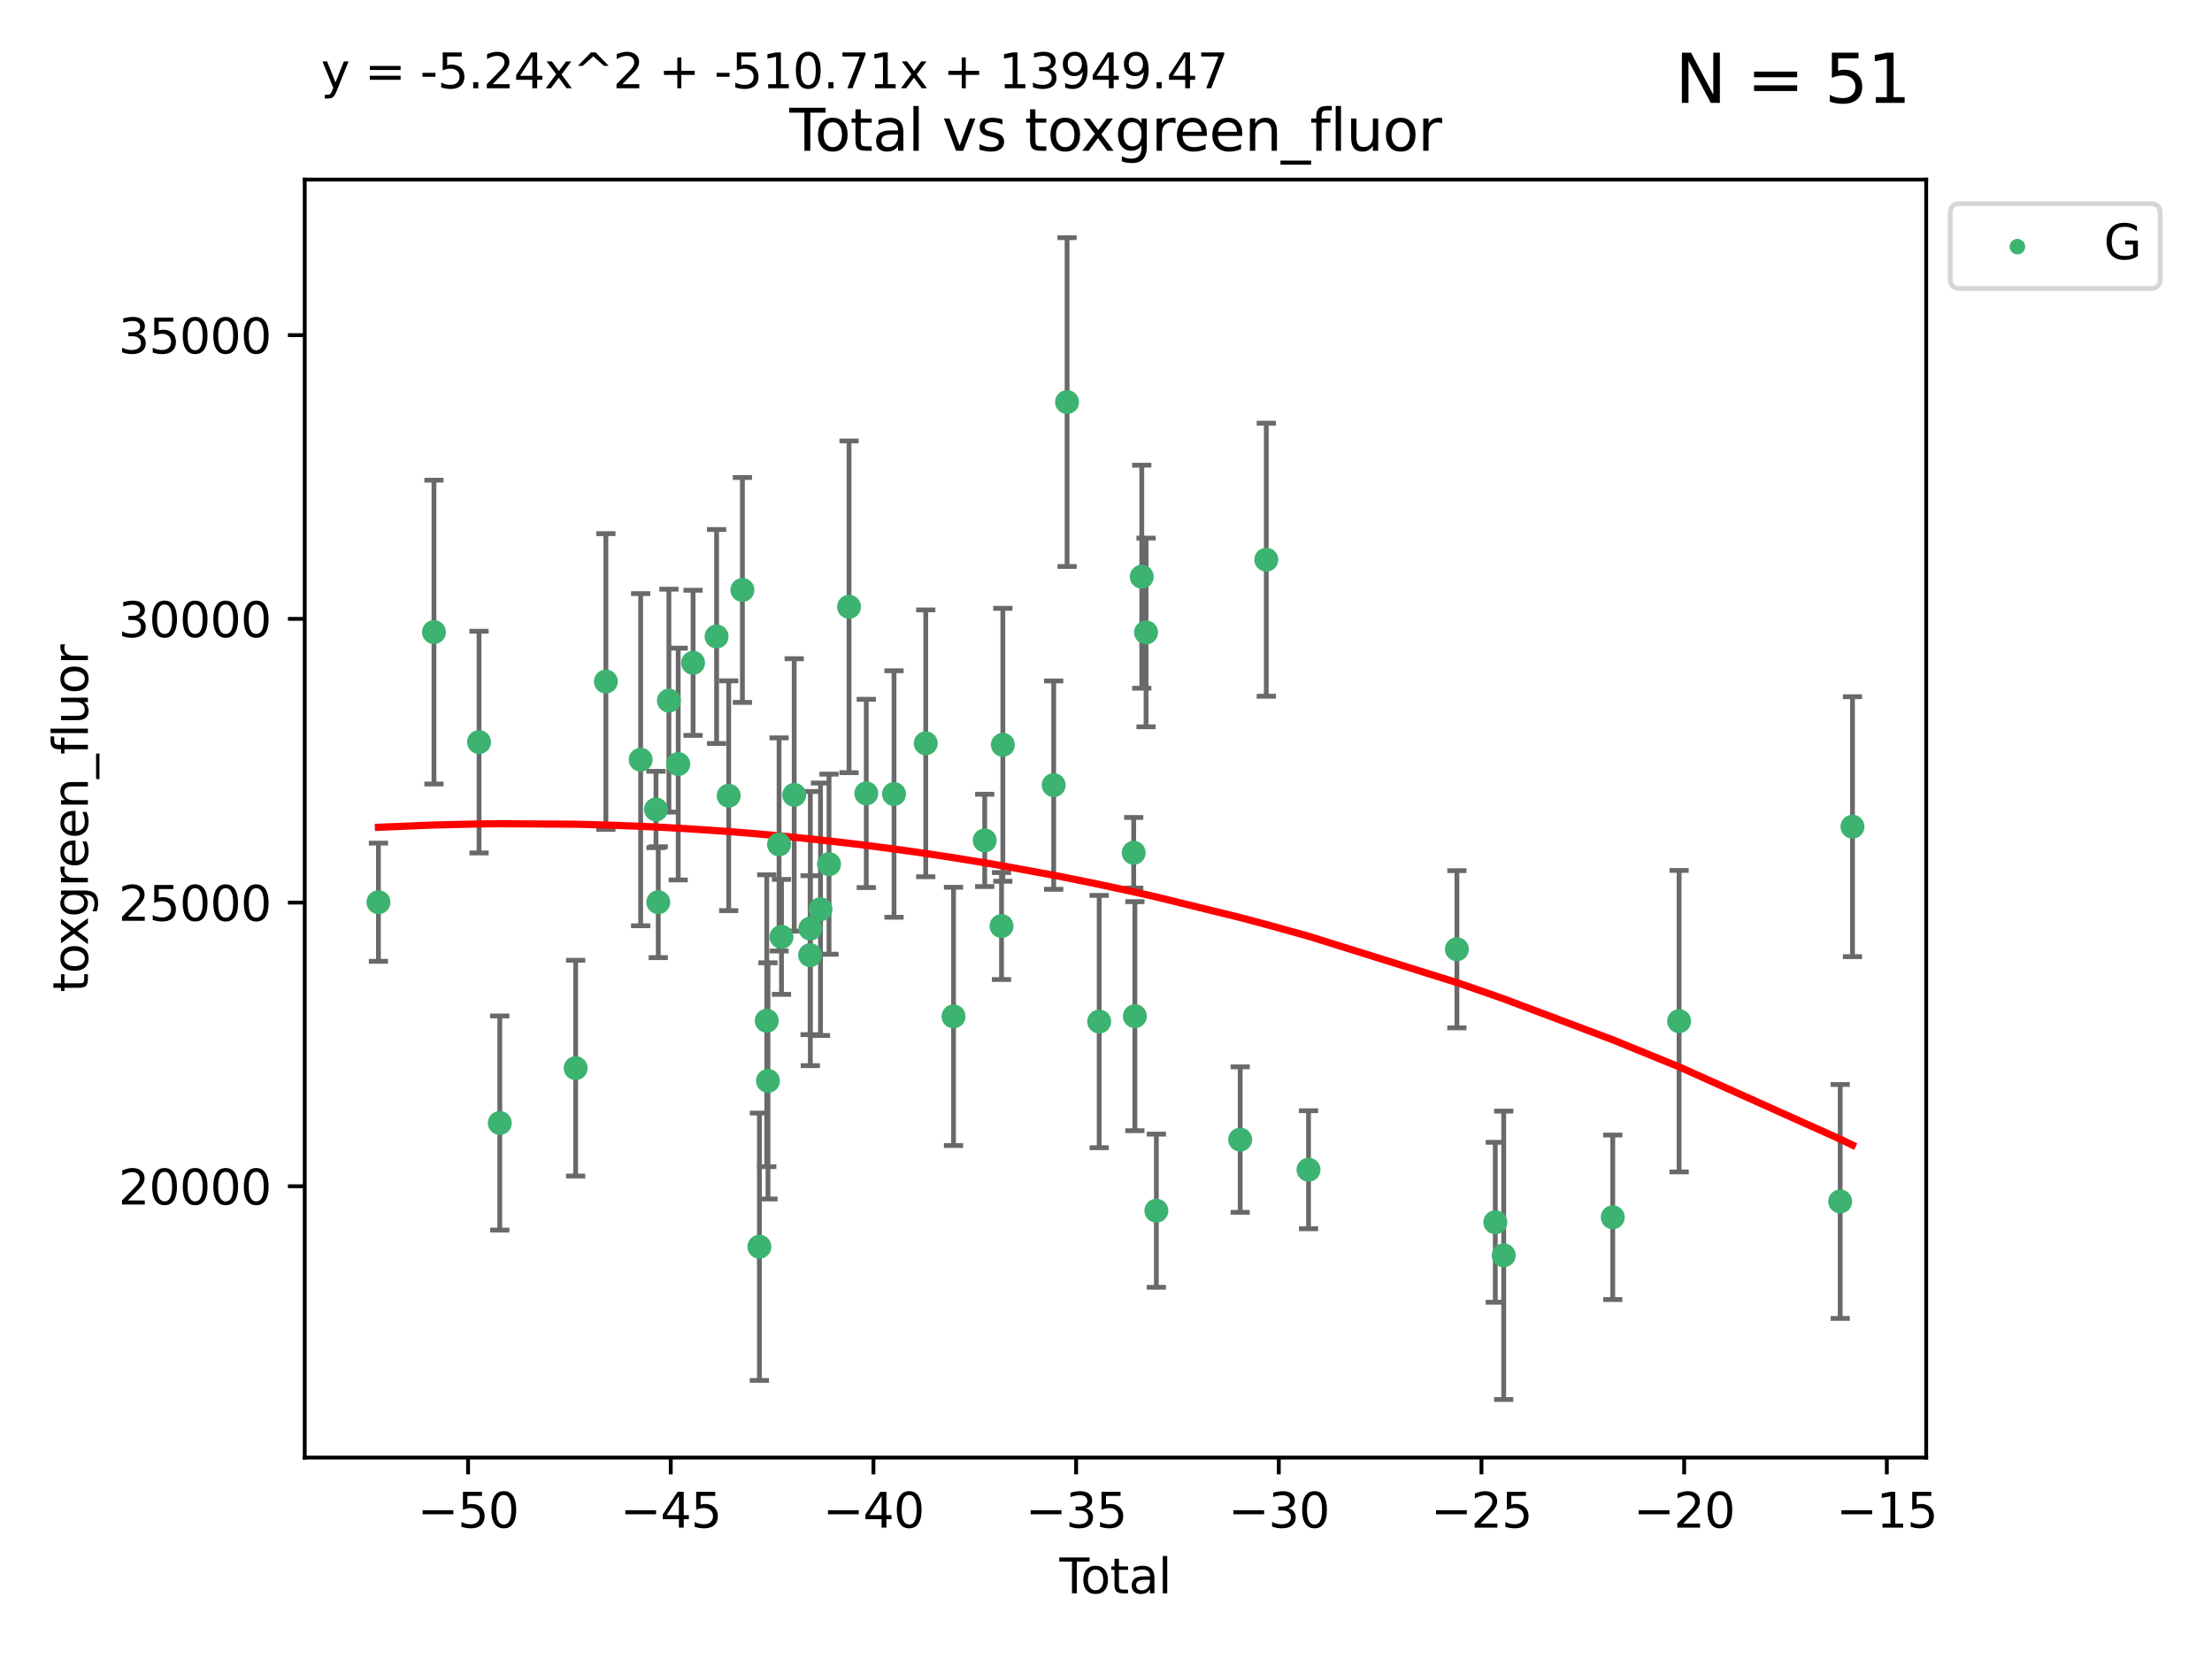<?xml version="1.0" encoding="utf-8" standalone="no"?>
<!DOCTYPE svg PUBLIC "-//W3C//DTD SVG 1.1//EN"
  "http://www.w3.org/Graphics/SVG/1.1/DTD/svg11.dtd">
<svg xmlns:xlink="http://www.w3.org/1999/xlink" width="460.8pt" height="345.6pt" viewBox="0 0 460.8 345.6" xmlns="http://www.w3.org/2000/svg" version="1.1">
 <defs>
  <style type="text/css">*{stroke-linejoin: round; stroke-linecap: butt}</style>
 </defs>
 <g id="figure_1">
  <g id="patch_1">
   <path d="M 0 345.6 
L 460.8 345.6 
L 460.8 0 
L 0 0 
z
" style="fill: #ffffff"/>
  </g>
  <g id="axes_1">
   <g id="patch_2">
    <path d="M 63.481 303.64 
L 401.26 303.64 
L 401.26 37.411 
L 63.481 37.411 
z
" style="fill: #ffffff"/>
   </g>
   <g id="PathCollection_1">
    <defs>
     <path id="me5baae0147" d="M 0 1.118 
C 0.297 1.118 0.581 1 0.791 0.791 
C 1 0.581 1.118 0.297 1.118 0 
C 1.118 -0.297 1 -0.581 0.791 -0.791 
C 0.581 -1 0.297 -1.118 0 -1.118 
C -0.297 -1.118 -0.581 -1 -0.791 -0.791 
C -1 -0.581 -1.118 -0.297 -1.118 0 
C -1.118 0.297 -1 0.581 -0.791 0.791 
C -0.581 1 -0.297 1.118 0 1.118 
z
" style="stroke: #3cb371"/>
    </defs>
    <g clip-path="url(#p0e33a47b13)">
     <use xlink:href="#me5baae0147" x="78.835" y="187.946" style="fill: #3cb371; stroke: #3cb371"/>
     <use xlink:href="#me5baae0147" x="90.403" y="131.677" style="fill: #3cb371; stroke: #3cb371"/>
     <use xlink:href="#me5baae0147" x="99.793" y="154.591" style="fill: #3cb371; stroke: #3cb371"/>
     <use xlink:href="#me5baae0147" x="104.115" y="233.941" style="fill: #3cb371; stroke: #3cb371"/>
     <use xlink:href="#me5baae0147" x="119.92" y="222.517" style="fill: #3cb371; stroke: #3cb371"/>
     <use xlink:href="#me5baae0147" x="126.219" y="141.973" style="fill: #3cb371; stroke: #3cb371"/>
     <use xlink:href="#me5baae0147" x="133.459" y="158.261" style="fill: #3cb371; stroke: #3cb371"/>
     <use xlink:href="#me5baae0147" x="136.653" y="168.628" style="fill: #3cb371; stroke: #3cb371"/>
     <use xlink:href="#me5baae0147" x="137.129" y="187.945" style="fill: #3cb371; stroke: #3cb371"/>
     <use xlink:href="#me5baae0147" x="139.346" y="145.955" style="fill: #3cb371; stroke: #3cb371"/>
     <use xlink:href="#me5baae0147" x="141.283" y="159.162" style="fill: #3cb371; stroke: #3cb371"/>
     <use xlink:href="#me5baae0147" x="144.38" y="138.08" style="fill: #3cb371; stroke: #3cb371"/>
     <use xlink:href="#me5baae0147" x="149.28" y="132.594" style="fill: #3cb371; stroke: #3cb371"/>
     <use xlink:href="#me5baae0147" x="151.802" y="165.765" style="fill: #3cb371; stroke: #3cb371"/>
     <use xlink:href="#me5baae0147" x="154.658" y="122.9" style="fill: #3cb371; stroke: #3cb371"/>
     <use xlink:href="#me5baae0147" x="158.197" y="259.72" style="fill: #3cb371; stroke: #3cb371"/>
     <use xlink:href="#me5baae0147" x="159.73" y="212.64" style="fill: #3cb371; stroke: #3cb371"/>
     <use xlink:href="#me5baae0147" x="159.982" y="225.168" style="fill: #3cb371; stroke: #3cb371"/>
     <use xlink:href="#me5baae0147" x="162.295" y="175.909" style="fill: #3cb371; stroke: #3cb371"/>
     <use xlink:href="#me5baae0147" x="162.798" y="195.169" style="fill: #3cb371; stroke: #3cb371"/>
     <use xlink:href="#me5baae0147" x="165.449" y="165.593" style="fill: #3cb371; stroke: #3cb371"/>
     <use xlink:href="#me5baae0147" x="168.759" y="198.977" style="fill: #3cb371; stroke: #3cb371"/>
     <use xlink:href="#me5baae0147" x="168.805" y="193.435" style="fill: #3cb371; stroke: #3cb371"/>
     <use xlink:href="#me5baae0147" x="170.925" y="189.415" style="fill: #3cb371; stroke: #3cb371"/>
     <use xlink:href="#me5baae0147" x="172.701" y="180.026" style="fill: #3cb371; stroke: #3cb371"/>
     <use xlink:href="#me5baae0147" x="176.871" y="126.409" style="fill: #3cb371; stroke: #3cb371"/>
     <use xlink:href="#me5baae0147" x="180.462" y="165.281" style="fill: #3cb371; stroke: #3cb371"/>
     <use xlink:href="#me5baae0147" x="186.24" y="165.409" style="fill: #3cb371; stroke: #3cb371"/>
     <use xlink:href="#me5baae0147" x="192.849" y="154.847" style="fill: #3cb371; stroke: #3cb371"/>
     <use xlink:href="#me5baae0147" x="198.636" y="211.734" style="fill: #3cb371; stroke: #3cb371"/>
     <use xlink:href="#me5baae0147" x="205.134" y="175.07" style="fill: #3cb371; stroke: #3cb371"/>
     <use xlink:href="#me5baae0147" x="208.634" y="192.912" style="fill: #3cb371; stroke: #3cb371"/>
     <use xlink:href="#me5baae0147" x="208.91" y="155.154" style="fill: #3cb371; stroke: #3cb371"/>
     <use xlink:href="#me5baae0147" x="219.502" y="163.553" style="fill: #3cb371; stroke: #3cb371"/>
     <use xlink:href="#me5baae0147" x="222.289" y="83.761" style="fill: #3cb371; stroke: #3cb371"/>
     <use xlink:href="#me5baae0147" x="228.98" y="212.811" style="fill: #3cb371; stroke: #3cb371"/>
     <use xlink:href="#me5baae0147" x="236.171" y="177.65" style="fill: #3cb371; stroke: #3cb371"/>
     <use xlink:href="#me5baae0147" x="236.415" y="211.687" style="fill: #3cb371; stroke: #3cb371"/>
     <use xlink:href="#me5baae0147" x="237.851" y="120.14" style="fill: #3cb371; stroke: #3cb371"/>
     <use xlink:href="#me5baae0147" x="238.743" y="131.75" style="fill: #3cb371; stroke: #3cb371"/>
     <use xlink:href="#me5baae0147" x="240.892" y="252.213" style="fill: #3cb371; stroke: #3cb371"/>
     <use xlink:href="#me5baae0147" x="258.349" y="237.4" style="fill: #3cb371; stroke: #3cb371"/>
     <use xlink:href="#me5baae0147" x="263.791" y="116.594" style="fill: #3cb371; stroke: #3cb371"/>
     <use xlink:href="#me5baae0147" x="272.592" y="243.679" style="fill: #3cb371; stroke: #3cb371"/>
     <use xlink:href="#me5baae0147" x="303.497" y="197.747" style="fill: #3cb371; stroke: #3cb371"/>
     <use xlink:href="#me5baae0147" x="311.498" y="254.622" style="fill: #3cb371; stroke: #3cb371"/>
     <use xlink:href="#me5baae0147" x="313.251" y="261.503" style="fill: #3cb371; stroke: #3cb371"/>
     <use xlink:href="#me5baae0147" x="335.965" y="253.581" style="fill: #3cb371; stroke: #3cb371"/>
     <use xlink:href="#me5baae0147" x="349.789" y="212.729" style="fill: #3cb371; stroke: #3cb371"/>
     <use xlink:href="#me5baae0147" x="383.349" y="250.284" style="fill: #3cb371; stroke: #3cb371"/>
     <use xlink:href="#me5baae0147" x="385.906" y="172.21" style="fill: #3cb371; stroke: #3cb371"/>
    </g>
   </g>
   <g id="matplotlib.axis_1">
    <g id="xtick_1">
     <g id="line2d_1">
      <defs>
       <path id="m7ee03c1d9b" d="M 0 0 
L 0 3.5 
" style="stroke: #000000; stroke-width: 0.8"/>
      </defs>
      <g>
       <use xlink:href="#m7ee03c1d9b" x="97.509" y="303.64" style="stroke: #000000; stroke-width: 0.8"/>
      </g>
     </g>
     <g id="text_1">
      <!-- −50 -->
      <g transform="translate(86.957 318.238)scale(0.1 -0.1)">
       <defs>
        <path id="DejaVuSans-2212" d="M 678 2272 
L 4684 2272 
L 4684 1741 
L 678 1741 
L 678 2272 
z
" transform="scale(0.016)"/>
        <path id="DejaVuSans-35" d="M 691 4666 
L 3169 4666 
L 3169 4134 
L 1269 4134 
L 1269 2991 
Q 1406 3038 1543 3061 
Q 1681 3084 1819 3084 
Q 2600 3084 3056 2656 
Q 3513 2228 3513 1497 
Q 3513 744 3044 326 
Q 2575 -91 1722 -91 
Q 1428 -91 1123 -41 
Q 819 9 494 109 
L 494 744 
Q 775 591 1075 516 
Q 1375 441 1709 441 
Q 2250 441 2565 725 
Q 2881 1009 2881 1497 
Q 2881 1984 2565 2268 
Q 2250 2553 1709 2553 
Q 1456 2553 1204 2497 
Q 953 2441 691 2322 
L 691 4666 
z
" transform="scale(0.016)"/>
        <path id="DejaVuSans-30" d="M 2034 4250 
Q 1547 4250 1301 3770 
Q 1056 3291 1056 2328 
Q 1056 1369 1301 889 
Q 1547 409 2034 409 
Q 2525 409 2770 889 
Q 3016 1369 3016 2328 
Q 3016 3291 2770 3770 
Q 2525 4250 2034 4250 
z
M 2034 4750 
Q 2819 4750 3233 4129 
Q 3647 3509 3647 2328 
Q 3647 1150 3233 529 
Q 2819 -91 2034 -91 
Q 1250 -91 836 529 
Q 422 1150 422 2328 
Q 422 3509 836 4129 
Q 1250 4750 2034 4750 
z
" transform="scale(0.016)"/>
       </defs>
       <use xlink:href="#DejaVuSans-2212"/>
       <use xlink:href="#DejaVuSans-35" x="83.789"/>
       <use xlink:href="#DejaVuSans-30" x="147.412"/>
      </g>
     </g>
    </g>
    <g id="xtick_2">
     <g id="line2d_2">
      <g>
       <use xlink:href="#m7ee03c1d9b" x="139.731" y="303.64" style="stroke: #000000; stroke-width: 0.8"/>
      </g>
     </g>
     <g id="text_2">
      <!-- −45 -->
      <g transform="translate(129.179 318.238)scale(0.1 -0.1)">
       <defs>
        <path id="DejaVuSans-34" d="M 2419 4116 
L 825 1625 
L 2419 1625 
L 2419 4116 
z
M 2253 4666 
L 3047 4666 
L 3047 1625 
L 3713 1625 
L 3713 1100 
L 3047 1100 
L 3047 0 
L 2419 0 
L 2419 1100 
L 313 1100 
L 313 1709 
L 2253 4666 
z
" transform="scale(0.016)"/>
       </defs>
       <use xlink:href="#DejaVuSans-2212"/>
       <use xlink:href="#DejaVuSans-34" x="83.789"/>
       <use xlink:href="#DejaVuSans-35" x="147.412"/>
      </g>
     </g>
    </g>
    <g id="xtick_3">
     <g id="line2d_3">
      <g>
       <use xlink:href="#m7ee03c1d9b" x="181.953" y="303.64" style="stroke: #000000; stroke-width: 0.8"/>
      </g>
     </g>
     <g id="text_3">
      <!-- −40 -->
      <g transform="translate(171.401 318.238)scale(0.1 -0.1)">
       <use xlink:href="#DejaVuSans-2212"/>
       <use xlink:href="#DejaVuSans-34" x="83.789"/>
       <use xlink:href="#DejaVuSans-30" x="147.412"/>
      </g>
     </g>
    </g>
    <g id="xtick_4">
     <g id="line2d_4">
      <g>
       <use xlink:href="#m7ee03c1d9b" x="224.175" y="303.64" style="stroke: #000000; stroke-width: 0.8"/>
      </g>
     </g>
     <g id="text_4">
      <!-- −35 -->
      <g transform="translate(213.622 318.238)scale(0.1 -0.1)">
       <defs>
        <path id="DejaVuSans-33" d="M 2597 2516 
Q 3050 2419 3304 2112 
Q 3559 1806 3559 1356 
Q 3559 666 3084 287 
Q 2609 -91 1734 -91 
Q 1441 -91 1130 -33 
Q 819 25 488 141 
L 488 750 
Q 750 597 1062 519 
Q 1375 441 1716 441 
Q 2309 441 2620 675 
Q 2931 909 2931 1356 
Q 2931 1769 2642 2001 
Q 2353 2234 1838 2234 
L 1294 2234 
L 1294 2753 
L 1863 2753 
Q 2328 2753 2575 2939 
Q 2822 3125 2822 3475 
Q 2822 3834 2567 4026 
Q 2313 4219 1838 4219 
Q 1578 4219 1281 4162 
Q 984 4106 628 3988 
L 628 4550 
Q 988 4650 1302 4700 
Q 1616 4750 1894 4750 
Q 2613 4750 3031 4423 
Q 3450 4097 3450 3541 
Q 3450 3153 3228 2886 
Q 3006 2619 2597 2516 
z
" transform="scale(0.016)"/>
       </defs>
       <use xlink:href="#DejaVuSans-2212"/>
       <use xlink:href="#DejaVuSans-33" x="83.789"/>
       <use xlink:href="#DejaVuSans-35" x="147.412"/>
      </g>
     </g>
    </g>
    <g id="xtick_5">
     <g id="line2d_5">
      <g>
       <use xlink:href="#m7ee03c1d9b" x="266.396" y="303.64" style="stroke: #000000; stroke-width: 0.8"/>
      </g>
     </g>
     <g id="text_5">
      <!-- −30 -->
      <g transform="translate(255.844 318.238)scale(0.1 -0.1)">
       <use xlink:href="#DejaVuSans-2212"/>
       <use xlink:href="#DejaVuSans-33" x="83.789"/>
       <use xlink:href="#DejaVuSans-30" x="147.412"/>
      </g>
     </g>
    </g>
    <g id="xtick_6">
     <g id="line2d_6">
      <g>
       <use xlink:href="#m7ee03c1d9b" x="308.618" y="303.64" style="stroke: #000000; stroke-width: 0.8"/>
      </g>
     </g>
     <g id="text_6">
      <!-- −25 -->
      <g transform="translate(298.066 318.238)scale(0.1 -0.1)">
       <defs>
        <path id="DejaVuSans-32" d="M 1228 531 
L 3431 531 
L 3431 0 
L 469 0 
L 469 531 
Q 828 903 1448 1529 
Q 2069 2156 2228 2338 
Q 2531 2678 2651 2914 
Q 2772 3150 2772 3378 
Q 2772 3750 2511 3984 
Q 2250 4219 1831 4219 
Q 1534 4219 1204 4116 
Q 875 4013 500 3803 
L 500 4441 
Q 881 4594 1212 4672 
Q 1544 4750 1819 4750 
Q 2544 4750 2975 4387 
Q 3406 4025 3406 3419 
Q 3406 3131 3298 2873 
Q 3191 2616 2906 2266 
Q 2828 2175 2409 1742 
Q 1991 1309 1228 531 
z
" transform="scale(0.016)"/>
       </defs>
       <use xlink:href="#DejaVuSans-2212"/>
       <use xlink:href="#DejaVuSans-32" x="83.789"/>
       <use xlink:href="#DejaVuSans-35" x="147.412"/>
      </g>
     </g>
    </g>
    <g id="xtick_7">
     <g id="line2d_7">
      <g>
       <use xlink:href="#m7ee03c1d9b" x="350.84" y="303.64" style="stroke: #000000; stroke-width: 0.8"/>
      </g>
     </g>
     <g id="text_7">
      <!-- −20 -->
      <g transform="translate(340.287 318.238)scale(0.1 -0.1)">
       <use xlink:href="#DejaVuSans-2212"/>
       <use xlink:href="#DejaVuSans-32" x="83.789"/>
       <use xlink:href="#DejaVuSans-30" x="147.412"/>
      </g>
     </g>
    </g>
    <g id="xtick_8">
     <g id="line2d_8">
      <g>
       <use xlink:href="#m7ee03c1d9b" x="393.061" y="303.64" style="stroke: #000000; stroke-width: 0.8"/>
      </g>
     </g>
     <g id="text_8">
      <!-- −15 -->
      <g transform="translate(382.509 318.238)scale(0.1 -0.1)">
       <defs>
        <path id="DejaVuSans-31" d="M 794 531 
L 1825 531 
L 1825 4091 
L 703 3866 
L 703 4441 
L 1819 4666 
L 2450 4666 
L 2450 531 
L 3481 531 
L 3481 0 
L 794 0 
L 794 531 
z
" transform="scale(0.016)"/>
       </defs>
       <use xlink:href="#DejaVuSans-2212"/>
       <use xlink:href="#DejaVuSans-31" x="83.789"/>
       <use xlink:href="#DejaVuSans-35" x="147.412"/>
      </g>
     </g>
    </g>
    <g id="text_9">
     <!-- Total -->
     <g transform="translate(220.694 331.917)scale(0.1 -0.1)">
      <defs>
       <path id="DejaVuSans-54" d="M -19 4666 
L 3928 4666 
L 3928 4134 
L 2272 4134 
L 2272 0 
L 1638 0 
L 1638 4134 
L -19 4134 
L -19 4666 
z
" transform="scale(0.016)"/>
       <path id="DejaVuSans-6f" d="M 1959 3097 
Q 1497 3097 1228 2736 
Q 959 2375 959 1747 
Q 959 1119 1226 758 
Q 1494 397 1959 397 
Q 2419 397 2687 759 
Q 2956 1122 2956 1747 
Q 2956 2369 2687 2733 
Q 2419 3097 1959 3097 
z
M 1959 3584 
Q 2709 3584 3137 3096 
Q 3566 2609 3566 1747 
Q 3566 888 3137 398 
Q 2709 -91 1959 -91 
Q 1206 -91 779 398 
Q 353 888 353 1747 
Q 353 2609 779 3096 
Q 1206 3584 1959 3584 
z
" transform="scale(0.016)"/>
       <path id="DejaVuSans-74" d="M 1172 4494 
L 1172 3500 
L 2356 3500 
L 2356 3053 
L 1172 3053 
L 1172 1153 
Q 1172 725 1289 603 
Q 1406 481 1766 481 
L 2356 481 
L 2356 0 
L 1766 0 
Q 1100 0 847 248 
Q 594 497 594 1153 
L 594 3053 
L 172 3053 
L 172 3500 
L 594 3500 
L 594 4494 
L 1172 4494 
z
" transform="scale(0.016)"/>
       <path id="DejaVuSans-61" d="M 2194 1759 
Q 1497 1759 1228 1600 
Q 959 1441 959 1056 
Q 959 750 1161 570 
Q 1363 391 1709 391 
Q 2188 391 2477 730 
Q 2766 1069 2766 1631 
L 2766 1759 
L 2194 1759 
z
M 3341 1997 
L 3341 0 
L 2766 0 
L 2766 531 
Q 2569 213 2275 61 
Q 1981 -91 1556 -91 
Q 1019 -91 701 211 
Q 384 513 384 1019 
Q 384 1609 779 1909 
Q 1175 2209 1959 2209 
L 2766 2209 
L 2766 2266 
Q 2766 2663 2505 2880 
Q 2244 3097 1772 3097 
Q 1472 3097 1187 3025 
Q 903 2953 641 2809 
L 641 3341 
Q 956 3463 1253 3523 
Q 1550 3584 1831 3584 
Q 2591 3584 2966 3190 
Q 3341 2797 3341 1997 
z
" transform="scale(0.016)"/>
       <path id="DejaVuSans-6c" d="M 603 4863 
L 1178 4863 
L 1178 0 
L 603 0 
L 603 4863 
z
" transform="scale(0.016)"/>
      </defs>
      <use xlink:href="#DejaVuSans-54"/>
      <use xlink:href="#DejaVuSans-6f" x="44.084"/>
      <use xlink:href="#DejaVuSans-74" x="105.266"/>
      <use xlink:href="#DejaVuSans-61" x="144.475"/>
      <use xlink:href="#DejaVuSans-6c" x="205.754"/>
     </g>
    </g>
   </g>
   <g id="matplotlib.axis_2">
    <g id="ytick_1">
     <g id="line2d_9">
      <defs>
       <path id="mf18e06fda1" d="M 0 0 
L -3.5 0 
" style="stroke: #000000; stroke-width: 0.8"/>
      </defs>
      <g>
       <use xlink:href="#mf18e06fda1" x="63.481" y="247.123" style="stroke: #000000; stroke-width: 0.8"/>
      </g>
     </g>
     <g id="text_10">
      <!-- 20000 -->
      <g transform="translate(24.669 250.922)scale(0.1 -0.1)">
       <use xlink:href="#DejaVuSans-32"/>
       <use xlink:href="#DejaVuSans-30" x="63.623"/>
       <use xlink:href="#DejaVuSans-30" x="127.246"/>
       <use xlink:href="#DejaVuSans-30" x="190.869"/>
       <use xlink:href="#DejaVuSans-30" x="254.492"/>
      </g>
     </g>
    </g>
    <g id="ytick_2">
     <g id="line2d_10">
      <g>
       <use xlink:href="#mf18e06fda1" x="63.481" y="188.022" style="stroke: #000000; stroke-width: 0.8"/>
      </g>
     </g>
     <g id="text_11">
      <!-- 25000 -->
      <g transform="translate(24.669 191.822)scale(0.1 -0.1)">
       <use xlink:href="#DejaVuSans-32"/>
       <use xlink:href="#DejaVuSans-35" x="63.623"/>
       <use xlink:href="#DejaVuSans-30" x="127.246"/>
       <use xlink:href="#DejaVuSans-30" x="190.869"/>
       <use xlink:href="#DejaVuSans-30" x="254.492"/>
      </g>
     </g>
    </g>
    <g id="ytick_3">
     <g id="line2d_11">
      <g>
       <use xlink:href="#mf18e06fda1" x="63.481" y="128.922" style="stroke: #000000; stroke-width: 0.8"/>
      </g>
     </g>
     <g id="text_12">
      <!-- 30000 -->
      <g transform="translate(24.669 132.721)scale(0.1 -0.1)">
       <use xlink:href="#DejaVuSans-33"/>
       <use xlink:href="#DejaVuSans-30" x="63.623"/>
       <use xlink:href="#DejaVuSans-30" x="127.246"/>
       <use xlink:href="#DejaVuSans-30" x="190.869"/>
       <use xlink:href="#DejaVuSans-30" x="254.492"/>
      </g>
     </g>
    </g>
    <g id="ytick_4">
     <g id="line2d_12">
      <g>
       <use xlink:href="#mf18e06fda1" x="63.481" y="69.821" style="stroke: #000000; stroke-width: 0.8"/>
      </g>
     </g>
     <g id="text_13">
      <!-- 35000 -->
      <g transform="translate(24.669 73.62)scale(0.1 -0.1)">
       <use xlink:href="#DejaVuSans-33"/>
       <use xlink:href="#DejaVuSans-35" x="63.623"/>
       <use xlink:href="#DejaVuSans-30" x="127.246"/>
       <use xlink:href="#DejaVuSans-30" x="190.869"/>
       <use xlink:href="#DejaVuSans-30" x="254.492"/>
      </g>
     </g>
    </g>
    <g id="text_14">
     <!-- toxgreen_fluor -->
     <g transform="translate(18.311 206.72)rotate(-90)scale(0.1 -0.1)">
      <defs>
       <path id="DejaVuSans-78" d="M 3513 3500 
L 2247 1797 
L 3578 0 
L 2900 0 
L 1881 1375 
L 863 0 
L 184 0 
L 1544 1831 
L 300 3500 
L 978 3500 
L 1906 2253 
L 2834 3500 
L 3513 3500 
z
" transform="scale(0.016)"/>
       <path id="DejaVuSans-67" d="M 2906 1791 
Q 2906 2416 2648 2759 
Q 2391 3103 1925 3103 
Q 1463 3103 1205 2759 
Q 947 2416 947 1791 
Q 947 1169 1205 825 
Q 1463 481 1925 481 
Q 2391 481 2648 825 
Q 2906 1169 2906 1791 
z
M 3481 434 
Q 3481 -459 3084 -895 
Q 2688 -1331 1869 -1331 
Q 1566 -1331 1297 -1286 
Q 1028 -1241 775 -1147 
L 775 -588 
Q 1028 -725 1275 -790 
Q 1522 -856 1778 -856 
Q 2344 -856 2625 -561 
Q 2906 -266 2906 331 
L 2906 616 
Q 2728 306 2450 153 
Q 2172 0 1784 0 
Q 1141 0 747 490 
Q 353 981 353 1791 
Q 353 2603 747 3093 
Q 1141 3584 1784 3584 
Q 2172 3584 2450 3431 
Q 2728 3278 2906 2969 
L 2906 3500 
L 3481 3500 
L 3481 434 
z
" transform="scale(0.016)"/>
       <path id="DejaVuSans-72" d="M 2631 2963 
Q 2534 3019 2420 3045 
Q 2306 3072 2169 3072 
Q 1681 3072 1420 2755 
Q 1159 2438 1159 1844 
L 1159 0 
L 581 0 
L 581 3500 
L 1159 3500 
L 1159 2956 
Q 1341 3275 1631 3429 
Q 1922 3584 2338 3584 
Q 2397 3584 2469 3576 
Q 2541 3569 2628 3553 
L 2631 2963 
z
" transform="scale(0.016)"/>
       <path id="DejaVuSans-65" d="M 3597 1894 
L 3597 1613 
L 953 1613 
Q 991 1019 1311 708 
Q 1631 397 2203 397 
Q 2534 397 2845 478 
Q 3156 559 3463 722 
L 3463 178 
Q 3153 47 2828 -22 
Q 2503 -91 2169 -91 
Q 1331 -91 842 396 
Q 353 884 353 1716 
Q 353 2575 817 3079 
Q 1281 3584 2069 3584 
Q 2775 3584 3186 3129 
Q 3597 2675 3597 1894 
z
M 3022 2063 
Q 3016 2534 2758 2815 
Q 2500 3097 2075 3097 
Q 1594 3097 1305 2825 
Q 1016 2553 972 2059 
L 3022 2063 
z
" transform="scale(0.016)"/>
       <path id="DejaVuSans-6e" d="M 3513 2113 
L 3513 0 
L 2938 0 
L 2938 2094 
Q 2938 2591 2744 2837 
Q 2550 3084 2163 3084 
Q 1697 3084 1428 2787 
Q 1159 2491 1159 1978 
L 1159 0 
L 581 0 
L 581 3500 
L 1159 3500 
L 1159 2956 
Q 1366 3272 1645 3428 
Q 1925 3584 2291 3584 
Q 2894 3584 3203 3211 
Q 3513 2838 3513 2113 
z
" transform="scale(0.016)"/>
       <path id="DejaVuSans-5f" d="M 3263 -1063 
L 3263 -1509 
L -63 -1509 
L -63 -1063 
L 3263 -1063 
z
" transform="scale(0.016)"/>
       <path id="DejaVuSans-66" d="M 2375 4863 
L 2375 4384 
L 1825 4384 
Q 1516 4384 1395 4259 
Q 1275 4134 1275 3809 
L 1275 3500 
L 2222 3500 
L 2222 3053 
L 1275 3053 
L 1275 0 
L 697 0 
L 697 3053 
L 147 3053 
L 147 3500 
L 697 3500 
L 697 3744 
Q 697 4328 969 4595 
Q 1241 4863 1831 4863 
L 2375 4863 
z
" transform="scale(0.016)"/>
       <path id="DejaVuSans-75" d="M 544 1381 
L 544 3500 
L 1119 3500 
L 1119 1403 
Q 1119 906 1312 657 
Q 1506 409 1894 409 
Q 2359 409 2629 706 
Q 2900 1003 2900 1516 
L 2900 3500 
L 3475 3500 
L 3475 0 
L 2900 0 
L 2900 538 
Q 2691 219 2414 64 
Q 2138 -91 1772 -91 
Q 1169 -91 856 284 
Q 544 659 544 1381 
z
M 1991 3584 
L 1991 3584 
z
" transform="scale(0.016)"/>
      </defs>
      <use xlink:href="#DejaVuSans-74"/>
      <use xlink:href="#DejaVuSans-6f" x="39.209"/>
      <use xlink:href="#DejaVuSans-78" x="97.266"/>
      <use xlink:href="#DejaVuSans-67" x="156.445"/>
      <use xlink:href="#DejaVuSans-72" x="219.922"/>
      <use xlink:href="#DejaVuSans-65" x="258.785"/>
      <use xlink:href="#DejaVuSans-65" x="320.309"/>
      <use xlink:href="#DejaVuSans-6e" x="381.832"/>
      <use xlink:href="#DejaVuSans-5f" x="445.211"/>
      <use xlink:href="#DejaVuSans-66" x="495.211"/>
      <use xlink:href="#DejaVuSans-6c" x="530.416"/>
      <use xlink:href="#DejaVuSans-75" x="558.199"/>
      <use xlink:href="#DejaVuSans-6f" x="621.578"/>
      <use xlink:href="#DejaVuSans-72" x="682.76"/>
     </g>
    </g>
   </g>
   <g id="LineCollection_1">
    <path d="M 78.835 200.256 
L 78.835 175.636 
" clip-path="url(#p0e33a47b13)" style="fill: none; stroke: #696969"/>
    <path d="M 90.403 163.32 
L 90.403 100.034 
" clip-path="url(#p0e33a47b13)" style="fill: none; stroke: #696969"/>
    <path d="M 99.793 177.684 
L 99.793 131.498 
" clip-path="url(#p0e33a47b13)" style="fill: none; stroke: #696969"/>
    <path d="M 104.115 256.244 
L 104.115 211.638 
" clip-path="url(#p0e33a47b13)" style="fill: none; stroke: #696969"/>
    <path d="M 119.92 244.996 
L 119.92 200.039 
" clip-path="url(#p0e33a47b13)" style="fill: none; stroke: #696969"/>
    <path d="M 126.219 172.774 
L 126.219 111.171 
" clip-path="url(#p0e33a47b13)" style="fill: none; stroke: #696969"/>
    <path d="M 133.459 192.858 
L 133.459 123.664 
" clip-path="url(#p0e33a47b13)" style="fill: none; stroke: #696969"/>
    <path d="M 136.653 176.586 
L 136.653 160.669 
" clip-path="url(#p0e33a47b13)" style="fill: none; stroke: #696969"/>
    <path d="M 137.129 199.496 
L 137.129 176.394 
" clip-path="url(#p0e33a47b13)" style="fill: none; stroke: #696969"/>
    <path d="M 139.346 169.169 
L 139.346 122.74 
" clip-path="url(#p0e33a47b13)" style="fill: none; stroke: #696969"/>
    <path d="M 141.283 183.304 
L 141.283 135.02 
" clip-path="url(#p0e33a47b13)" style="fill: none; stroke: #696969"/>
    <path d="M 144.38 153.196 
L 144.38 122.964 
" clip-path="url(#p0e33a47b13)" style="fill: none; stroke: #696969"/>
    <path d="M 149.28 154.887 
L 149.28 110.301 
" clip-path="url(#p0e33a47b13)" style="fill: none; stroke: #696969"/>
    <path d="M 151.802 189.703 
L 151.802 141.826 
" clip-path="url(#p0e33a47b13)" style="fill: none; stroke: #696969"/>
    <path d="M 154.658 146.324 
L 154.658 99.476 
" clip-path="url(#p0e33a47b13)" style="fill: none; stroke: #696969"/>
    <path d="M 158.197 287.572 
L 158.197 231.867 
" clip-path="url(#p0e33a47b13)" style="fill: none; stroke: #696969"/>
    <path d="M 159.73 243.042 
L 159.73 182.237 
" clip-path="url(#p0e33a47b13)" style="fill: none; stroke: #696969"/>
    <path d="M 159.982 249.772 
L 159.982 200.565 
" clip-path="url(#p0e33a47b13)" style="fill: none; stroke: #696969"/>
    <path d="M 162.295 198.106 
L 162.295 153.711 
" clip-path="url(#p0e33a47b13)" style="fill: none; stroke: #696969"/>
    <path d="M 162.798 207.139 
L 162.798 183.198 
" clip-path="url(#p0e33a47b13)" style="fill: none; stroke: #696969"/>
    <path d="M 165.449 193.968 
L 165.449 137.219 
" clip-path="url(#p0e33a47b13)" style="fill: none; stroke: #696969"/>
    <path d="M 168.759 215.531 
L 168.759 182.424 
" clip-path="url(#p0e33a47b13)" style="fill: none; stroke: #696969"/>
    <path d="M 168.805 221.996 
L 168.805 164.873 
" clip-path="url(#p0e33a47b13)" style="fill: none; stroke: #696969"/>
    <path d="M 170.925 215.707 
L 170.925 163.124 
" clip-path="url(#p0e33a47b13)" style="fill: none; stroke: #696969"/>
    <path d="M 172.701 198.784 
L 172.701 161.268 
" clip-path="url(#p0e33a47b13)" style="fill: none; stroke: #696969"/>
    <path d="M 176.871 160.959 
L 176.871 91.859 
" clip-path="url(#p0e33a47b13)" style="fill: none; stroke: #696969"/>
    <path d="M 180.462 184.897 
L 180.462 145.666 
" clip-path="url(#p0e33a47b13)" style="fill: none; stroke: #696969"/>
    <path d="M 186.24 191.082 
L 186.24 139.736 
" clip-path="url(#p0e33a47b13)" style="fill: none; stroke: #696969"/>
    <path d="M 192.849 182.646 
L 192.849 127.049 
" clip-path="url(#p0e33a47b13)" style="fill: none; stroke: #696969"/>
    <path d="M 198.636 238.639 
L 198.636 184.828 
" clip-path="url(#p0e33a47b13)" style="fill: none; stroke: #696969"/>
    <path d="M 205.134 184.683 
L 205.134 165.457 
" clip-path="url(#p0e33a47b13)" style="fill: none; stroke: #696969"/>
    <path d="M 208.634 204.052 
L 208.634 181.771 
" clip-path="url(#p0e33a47b13)" style="fill: none; stroke: #696969"/>
    <path d="M 208.91 183.582 
L 208.91 126.727 
" clip-path="url(#p0e33a47b13)" style="fill: none; stroke: #696969"/>
    <path d="M 219.502 185.254 
L 219.502 141.852 
" clip-path="url(#p0e33a47b13)" style="fill: none; stroke: #696969"/>
    <path d="M 222.289 118.009 
L 222.289 49.513 
" clip-path="url(#p0e33a47b13)" style="fill: none; stroke: #696969"/>
    <path d="M 228.98 239.089 
L 228.98 186.533 
" clip-path="url(#p0e33a47b13)" style="fill: none; stroke: #696969"/>
    <path d="M 236.171 185.01 
L 236.171 170.291 
" clip-path="url(#p0e33a47b13)" style="fill: none; stroke: #696969"/>
    <path d="M 236.415 235.54 
L 236.415 187.835 
" clip-path="url(#p0e33a47b13)" style="fill: none; stroke: #696969"/>
    <path d="M 237.851 143.37 
L 237.851 96.91 
" clip-path="url(#p0e33a47b13)" style="fill: none; stroke: #696969"/>
    <path d="M 238.743 151.407 
L 238.743 112.093 
" clip-path="url(#p0e33a47b13)" style="fill: none; stroke: #696969"/>
    <path d="M 240.892 268.163 
L 240.892 236.263 
" clip-path="url(#p0e33a47b13)" style="fill: none; stroke: #696969"/>
    <path d="M 258.349 252.551 
L 258.349 222.248 
" clip-path="url(#p0e33a47b13)" style="fill: none; stroke: #696969"/>
    <path d="M 263.791 145.034 
L 263.791 88.154 
" clip-path="url(#p0e33a47b13)" style="fill: none; stroke: #696969"/>
    <path d="M 272.592 255.971 
L 272.592 231.388 
" clip-path="url(#p0e33a47b13)" style="fill: none; stroke: #696969"/>
    <path d="M 303.497 214.119 
L 303.497 181.374 
" clip-path="url(#p0e33a47b13)" style="fill: none; stroke: #696969"/>
    <path d="M 311.498 271.283 
L 311.498 237.961 
" clip-path="url(#p0e33a47b13)" style="fill: none; stroke: #696969"/>
    <path d="M 313.251 291.539 
L 313.251 231.468 
" clip-path="url(#p0e33a47b13)" style="fill: none; stroke: #696969"/>
    <path d="M 335.965 270.715 
L 335.965 236.448 
" clip-path="url(#p0e33a47b13)" style="fill: none; stroke: #696969"/>
    <path d="M 349.789 244.129 
L 349.789 181.328 
" clip-path="url(#p0e33a47b13)" style="fill: none; stroke: #696969"/>
    <path d="M 383.349 274.651 
L 383.349 225.918 
" clip-path="url(#p0e33a47b13)" style="fill: none; stroke: #696969"/>
    <path d="M 385.906 199.285 
L 385.906 145.136 
" clip-path="url(#p0e33a47b13)" style="fill: none; stroke: #696969"/>
   </g>
   <g id="line2d_13">
    <defs>
     <path id="m8936824413" d="M 2 0 
L -2 -0 
" style="stroke: #696969"/>
    </defs>
    <g clip-path="url(#p0e33a47b13)">
     <use xlink:href="#m8936824413" x="78.835" y="200.256" style="fill: #696969; stroke: #696969"/>
     <use xlink:href="#m8936824413" x="90.403" y="163.32" style="fill: #696969; stroke: #696969"/>
     <use xlink:href="#m8936824413" x="99.793" y="177.684" style="fill: #696969; stroke: #696969"/>
     <use xlink:href="#m8936824413" x="104.115" y="256.244" style="fill: #696969; stroke: #696969"/>
     <use xlink:href="#m8936824413" x="119.92" y="244.996" style="fill: #696969; stroke: #696969"/>
     <use xlink:href="#m8936824413" x="126.219" y="172.774" style="fill: #696969; stroke: #696969"/>
     <use xlink:href="#m8936824413" x="133.459" y="192.858" style="fill: #696969; stroke: #696969"/>
     <use xlink:href="#m8936824413" x="136.653" y="176.586" style="fill: #696969; stroke: #696969"/>
     <use xlink:href="#m8936824413" x="137.129" y="199.496" style="fill: #696969; stroke: #696969"/>
     <use xlink:href="#m8936824413" x="139.346" y="169.169" style="fill: #696969; stroke: #696969"/>
     <use xlink:href="#m8936824413" x="141.283" y="183.304" style="fill: #696969; stroke: #696969"/>
     <use xlink:href="#m8936824413" x="144.38" y="153.196" style="fill: #696969; stroke: #696969"/>
     <use xlink:href="#m8936824413" x="149.28" y="154.887" style="fill: #696969; stroke: #696969"/>
     <use xlink:href="#m8936824413" x="151.802" y="189.703" style="fill: #696969; stroke: #696969"/>
     <use xlink:href="#m8936824413" x="154.658" y="146.324" style="fill: #696969; stroke: #696969"/>
     <use xlink:href="#m8936824413" x="158.197" y="287.572" style="fill: #696969; stroke: #696969"/>
     <use xlink:href="#m8936824413" x="159.73" y="243.042" style="fill: #696969; stroke: #696969"/>
     <use xlink:href="#m8936824413" x="159.982" y="249.772" style="fill: #696969; stroke: #696969"/>
     <use xlink:href="#m8936824413" x="162.295" y="198.106" style="fill: #696969; stroke: #696969"/>
     <use xlink:href="#m8936824413" x="162.798" y="207.139" style="fill: #696969; stroke: #696969"/>
     <use xlink:href="#m8936824413" x="165.449" y="193.968" style="fill: #696969; stroke: #696969"/>
     <use xlink:href="#m8936824413" x="168.759" y="215.531" style="fill: #696969; stroke: #696969"/>
     <use xlink:href="#m8936824413" x="168.805" y="221.996" style="fill: #696969; stroke: #696969"/>
     <use xlink:href="#m8936824413" x="170.925" y="215.707" style="fill: #696969; stroke: #696969"/>
     <use xlink:href="#m8936824413" x="172.701" y="198.784" style="fill: #696969; stroke: #696969"/>
     <use xlink:href="#m8936824413" x="176.871" y="160.959" style="fill: #696969; stroke: #696969"/>
     <use xlink:href="#m8936824413" x="180.462" y="184.897" style="fill: #696969; stroke: #696969"/>
     <use xlink:href="#m8936824413" x="186.24" y="191.082" style="fill: #696969; stroke: #696969"/>
     <use xlink:href="#m8936824413" x="192.849" y="182.646" style="fill: #696969; stroke: #696969"/>
     <use xlink:href="#m8936824413" x="198.636" y="238.639" style="fill: #696969; stroke: #696969"/>
     <use xlink:href="#m8936824413" x="205.134" y="184.683" style="fill: #696969; stroke: #696969"/>
     <use xlink:href="#m8936824413" x="208.634" y="204.052" style="fill: #696969; stroke: #696969"/>
     <use xlink:href="#m8936824413" x="208.91" y="183.582" style="fill: #696969; stroke: #696969"/>
     <use xlink:href="#m8936824413" x="219.502" y="185.254" style="fill: #696969; stroke: #696969"/>
     <use xlink:href="#m8936824413" x="222.289" y="118.009" style="fill: #696969; stroke: #696969"/>
     <use xlink:href="#m8936824413" x="228.98" y="239.089" style="fill: #696969; stroke: #696969"/>
     <use xlink:href="#m8936824413" x="236.171" y="185.01" style="fill: #696969; stroke: #696969"/>
     <use xlink:href="#m8936824413" x="236.415" y="235.54" style="fill: #696969; stroke: #696969"/>
     <use xlink:href="#m8936824413" x="237.851" y="143.37" style="fill: #696969; stroke: #696969"/>
     <use xlink:href="#m8936824413" x="238.743" y="151.407" style="fill: #696969; stroke: #696969"/>
     <use xlink:href="#m8936824413" x="240.892" y="268.163" style="fill: #696969; stroke: #696969"/>
     <use xlink:href="#m8936824413" x="258.349" y="252.551" style="fill: #696969; stroke: #696969"/>
     <use xlink:href="#m8936824413" x="263.791" y="145.034" style="fill: #696969; stroke: #696969"/>
     <use xlink:href="#m8936824413" x="272.592" y="255.971" style="fill: #696969; stroke: #696969"/>
     <use xlink:href="#m8936824413" x="303.497" y="214.119" style="fill: #696969; stroke: #696969"/>
     <use xlink:href="#m8936824413" x="311.498" y="271.283" style="fill: #696969; stroke: #696969"/>
     <use xlink:href="#m8936824413" x="313.251" y="291.539" style="fill: #696969; stroke: #696969"/>
     <use xlink:href="#m8936824413" x="335.965" y="270.715" style="fill: #696969; stroke: #696969"/>
     <use xlink:href="#m8936824413" x="349.789" y="244.129" style="fill: #696969; stroke: #696969"/>
     <use xlink:href="#m8936824413" x="383.349" y="274.651" style="fill: #696969; stroke: #696969"/>
     <use xlink:href="#m8936824413" x="385.906" y="199.285" style="fill: #696969; stroke: #696969"/>
    </g>
   </g>
   <g id="line2d_14">
    <g clip-path="url(#p0e33a47b13)">
     <use xlink:href="#m8936824413" x="78.835" y="175.636" style="fill: #696969; stroke: #696969"/>
     <use xlink:href="#m8936824413" x="90.403" y="100.034" style="fill: #696969; stroke: #696969"/>
     <use xlink:href="#m8936824413" x="99.793" y="131.498" style="fill: #696969; stroke: #696969"/>
     <use xlink:href="#m8936824413" x="104.115" y="211.638" style="fill: #696969; stroke: #696969"/>
     <use xlink:href="#m8936824413" x="119.92" y="200.039" style="fill: #696969; stroke: #696969"/>
     <use xlink:href="#m8936824413" x="126.219" y="111.171" style="fill: #696969; stroke: #696969"/>
     <use xlink:href="#m8936824413" x="133.459" y="123.664" style="fill: #696969; stroke: #696969"/>
     <use xlink:href="#m8936824413" x="136.653" y="160.669" style="fill: #696969; stroke: #696969"/>
     <use xlink:href="#m8936824413" x="137.129" y="176.394" style="fill: #696969; stroke: #696969"/>
     <use xlink:href="#m8936824413" x="139.346" y="122.74" style="fill: #696969; stroke: #696969"/>
     <use xlink:href="#m8936824413" x="141.283" y="135.02" style="fill: #696969; stroke: #696969"/>
     <use xlink:href="#m8936824413" x="144.38" y="122.964" style="fill: #696969; stroke: #696969"/>
     <use xlink:href="#m8936824413" x="149.28" y="110.301" style="fill: #696969; stroke: #696969"/>
     <use xlink:href="#m8936824413" x="151.802" y="141.826" style="fill: #696969; stroke: #696969"/>
     <use xlink:href="#m8936824413" x="154.658" y="99.476" style="fill: #696969; stroke: #696969"/>
     <use xlink:href="#m8936824413" x="158.197" y="231.867" style="fill: #696969; stroke: #696969"/>
     <use xlink:href="#m8936824413" x="159.73" y="182.237" style="fill: #696969; stroke: #696969"/>
     <use xlink:href="#m8936824413" x="159.982" y="200.565" style="fill: #696969; stroke: #696969"/>
     <use xlink:href="#m8936824413" x="162.295" y="153.711" style="fill: #696969; stroke: #696969"/>
     <use xlink:href="#m8936824413" x="162.798" y="183.198" style="fill: #696969; stroke: #696969"/>
     <use xlink:href="#m8936824413" x="165.449" y="137.219" style="fill: #696969; stroke: #696969"/>
     <use xlink:href="#m8936824413" x="168.759" y="182.424" style="fill: #696969; stroke: #696969"/>
     <use xlink:href="#m8936824413" x="168.805" y="164.873" style="fill: #696969; stroke: #696969"/>
     <use xlink:href="#m8936824413" x="170.925" y="163.124" style="fill: #696969; stroke: #696969"/>
     <use xlink:href="#m8936824413" x="172.701" y="161.268" style="fill: #696969; stroke: #696969"/>
     <use xlink:href="#m8936824413" x="176.871" y="91.859" style="fill: #696969; stroke: #696969"/>
     <use xlink:href="#m8936824413" x="180.462" y="145.666" style="fill: #696969; stroke: #696969"/>
     <use xlink:href="#m8936824413" x="186.24" y="139.736" style="fill: #696969; stroke: #696969"/>
     <use xlink:href="#m8936824413" x="192.849" y="127.049" style="fill: #696969; stroke: #696969"/>
     <use xlink:href="#m8936824413" x="198.636" y="184.828" style="fill: #696969; stroke: #696969"/>
     <use xlink:href="#m8936824413" x="205.134" y="165.457" style="fill: #696969; stroke: #696969"/>
     <use xlink:href="#m8936824413" x="208.634" y="181.771" style="fill: #696969; stroke: #696969"/>
     <use xlink:href="#m8936824413" x="208.91" y="126.727" style="fill: #696969; stroke: #696969"/>
     <use xlink:href="#m8936824413" x="219.502" y="141.852" style="fill: #696969; stroke: #696969"/>
     <use xlink:href="#m8936824413" x="222.289" y="49.513" style="fill: #696969; stroke: #696969"/>
     <use xlink:href="#m8936824413" x="228.98" y="186.533" style="fill: #696969; stroke: #696969"/>
     <use xlink:href="#m8936824413" x="236.171" y="170.291" style="fill: #696969; stroke: #696969"/>
     <use xlink:href="#m8936824413" x="236.415" y="187.835" style="fill: #696969; stroke: #696969"/>
     <use xlink:href="#m8936824413" x="237.851" y="96.91" style="fill: #696969; stroke: #696969"/>
     <use xlink:href="#m8936824413" x="238.743" y="112.093" style="fill: #696969; stroke: #696969"/>
     <use xlink:href="#m8936824413" x="240.892" y="236.263" style="fill: #696969; stroke: #696969"/>
     <use xlink:href="#m8936824413" x="258.349" y="222.248" style="fill: #696969; stroke: #696969"/>
     <use xlink:href="#m8936824413" x="263.791" y="88.154" style="fill: #696969; stroke: #696969"/>
     <use xlink:href="#m8936824413" x="272.592" y="231.388" style="fill: #696969; stroke: #696969"/>
     <use xlink:href="#m8936824413" x="303.497" y="181.374" style="fill: #696969; stroke: #696969"/>
     <use xlink:href="#m8936824413" x="311.498" y="237.961" style="fill: #696969; stroke: #696969"/>
     <use xlink:href="#m8936824413" x="313.251" y="231.468" style="fill: #696969; stroke: #696969"/>
     <use xlink:href="#m8936824413" x="335.965" y="236.448" style="fill: #696969; stroke: #696969"/>
     <use xlink:href="#m8936824413" x="349.789" y="181.328" style="fill: #696969; stroke: #696969"/>
     <use xlink:href="#m8936824413" x="383.349" y="225.918" style="fill: #696969; stroke: #696969"/>
     <use xlink:href="#m8936824413" x="385.906" y="145.136" style="fill: #696969; stroke: #696969"/>
    </g>
   </g>
   <g id="line2d_15">
    <path d="M 78.835 172.338 
L 90.403 171.862 
L 99.793 171.647 
L 104.115 171.599 
L 119.92 171.701 
L 126.219 171.863 
L 133.459 172.134 
L 136.653 172.282 
L 137.129 172.306 
L 139.346 172.421 
L 141.283 172.529 
L 144.38 172.715 
L 149.28 173.043 
L 151.802 173.228 
L 154.658 173.451 
L 158.197 173.747 
L 159.73 173.881 
L 159.982 173.904 
L 162.295 174.116 
L 162.798 174.164 
L 165.449 174.421 
L 168.759 174.759 
L 168.805 174.764 
L 170.925 174.991 
L 172.701 175.187 
L 176.871 175.668 
L 180.462 176.107 
L 186.24 176.861 
L 192.849 177.794 
L 198.636 178.673 
L 205.134 179.73 
L 208.634 180.329 
L 208.91 180.377 
L 219.502 182.326 
L 222.289 182.872 
L 228.98 184.236 
L 236.171 185.788 
L 236.415 185.843 
L 237.851 186.164 
L 238.743 186.366 
L 240.892 186.857 
L 258.349 191.143 
L 263.791 192.588 
L 272.592 195.033 
L 303.497 204.685 
L 311.498 207.454 
L 313.251 208.076 
L 335.965 216.612 
L 349.789 222.247 
L 383.349 237.307 
L 385.906 238.535 
" clip-path="url(#p0e33a47b13)" style="fill: none; stroke: #ff0000; stroke-width: 1.5; stroke-linecap: square"/>
   </g>
   <g id="line2d_16">
    <defs>
     <path id="mb183bb5b3b" d="M 0 2 
C 0.53 2 1.039 1.789 1.414 1.414 
C 1.789 1.039 2 0.53 2 0 
C 2 -0.53 1.789 -1.039 1.414 -1.414 
C 1.039 -1.789 0.53 -2 0 -2 
C -0.53 -2 -1.039 -1.789 -1.414 -1.414 
C -1.789 -1.039 -2 -0.53 -2 0 
C -2 0.53 -1.789 1.039 -1.414 1.414 
C -1.039 1.789 -0.53 2 0 2 
z
" style="stroke: #3cb371"/>
    </defs>
    <g clip-path="url(#p0e33a47b13)">
     <use xlink:href="#mb183bb5b3b" x="78.835" y="187.946" style="fill: #3cb371; stroke: #3cb371"/>
     <use xlink:href="#mb183bb5b3b" x="90.403" y="131.677" style="fill: #3cb371; stroke: #3cb371"/>
     <use xlink:href="#mb183bb5b3b" x="99.793" y="154.591" style="fill: #3cb371; stroke: #3cb371"/>
     <use xlink:href="#mb183bb5b3b" x="104.115" y="233.941" style="fill: #3cb371; stroke: #3cb371"/>
     <use xlink:href="#mb183bb5b3b" x="119.92" y="222.517" style="fill: #3cb371; stroke: #3cb371"/>
     <use xlink:href="#mb183bb5b3b" x="126.219" y="141.973" style="fill: #3cb371; stroke: #3cb371"/>
     <use xlink:href="#mb183bb5b3b" x="133.459" y="158.261" style="fill: #3cb371; stroke: #3cb371"/>
     <use xlink:href="#mb183bb5b3b" x="136.653" y="168.628" style="fill: #3cb371; stroke: #3cb371"/>
     <use xlink:href="#mb183bb5b3b" x="137.129" y="187.945" style="fill: #3cb371; stroke: #3cb371"/>
     <use xlink:href="#mb183bb5b3b" x="139.346" y="145.955" style="fill: #3cb371; stroke: #3cb371"/>
     <use xlink:href="#mb183bb5b3b" x="141.283" y="159.162" style="fill: #3cb371; stroke: #3cb371"/>
     <use xlink:href="#mb183bb5b3b" x="144.38" y="138.08" style="fill: #3cb371; stroke: #3cb371"/>
     <use xlink:href="#mb183bb5b3b" x="149.28" y="132.594" style="fill: #3cb371; stroke: #3cb371"/>
     <use xlink:href="#mb183bb5b3b" x="151.802" y="165.765" style="fill: #3cb371; stroke: #3cb371"/>
     <use xlink:href="#mb183bb5b3b" x="154.658" y="122.9" style="fill: #3cb371; stroke: #3cb371"/>
     <use xlink:href="#mb183bb5b3b" x="158.197" y="259.72" style="fill: #3cb371; stroke: #3cb371"/>
     <use xlink:href="#mb183bb5b3b" x="159.73" y="212.64" style="fill: #3cb371; stroke: #3cb371"/>
     <use xlink:href="#mb183bb5b3b" x="159.982" y="225.168" style="fill: #3cb371; stroke: #3cb371"/>
     <use xlink:href="#mb183bb5b3b" x="162.295" y="175.909" style="fill: #3cb371; stroke: #3cb371"/>
     <use xlink:href="#mb183bb5b3b" x="162.798" y="195.169" style="fill: #3cb371; stroke: #3cb371"/>
     <use xlink:href="#mb183bb5b3b" x="165.449" y="165.593" style="fill: #3cb371; stroke: #3cb371"/>
     <use xlink:href="#mb183bb5b3b" x="168.759" y="198.977" style="fill: #3cb371; stroke: #3cb371"/>
     <use xlink:href="#mb183bb5b3b" x="168.805" y="193.435" style="fill: #3cb371; stroke: #3cb371"/>
     <use xlink:href="#mb183bb5b3b" x="170.925" y="189.415" style="fill: #3cb371; stroke: #3cb371"/>
     <use xlink:href="#mb183bb5b3b" x="172.701" y="180.026" style="fill: #3cb371; stroke: #3cb371"/>
     <use xlink:href="#mb183bb5b3b" x="176.871" y="126.409" style="fill: #3cb371; stroke: #3cb371"/>
     <use xlink:href="#mb183bb5b3b" x="180.462" y="165.281" style="fill: #3cb371; stroke: #3cb371"/>
     <use xlink:href="#mb183bb5b3b" x="186.24" y="165.409" style="fill: #3cb371; stroke: #3cb371"/>
     <use xlink:href="#mb183bb5b3b" x="192.849" y="154.847" style="fill: #3cb371; stroke: #3cb371"/>
     <use xlink:href="#mb183bb5b3b" x="198.636" y="211.734" style="fill: #3cb371; stroke: #3cb371"/>
     <use xlink:href="#mb183bb5b3b" x="205.134" y="175.07" style="fill: #3cb371; stroke: #3cb371"/>
     <use xlink:href="#mb183bb5b3b" x="208.634" y="192.912" style="fill: #3cb371; stroke: #3cb371"/>
     <use xlink:href="#mb183bb5b3b" x="208.91" y="155.154" style="fill: #3cb371; stroke: #3cb371"/>
     <use xlink:href="#mb183bb5b3b" x="219.502" y="163.553" style="fill: #3cb371; stroke: #3cb371"/>
     <use xlink:href="#mb183bb5b3b" x="222.289" y="83.761" style="fill: #3cb371; stroke: #3cb371"/>
     <use xlink:href="#mb183bb5b3b" x="228.98" y="212.811" style="fill: #3cb371; stroke: #3cb371"/>
     <use xlink:href="#mb183bb5b3b" x="236.171" y="177.65" style="fill: #3cb371; stroke: #3cb371"/>
     <use xlink:href="#mb183bb5b3b" x="236.415" y="211.687" style="fill: #3cb371; stroke: #3cb371"/>
     <use xlink:href="#mb183bb5b3b" x="237.851" y="120.14" style="fill: #3cb371; stroke: #3cb371"/>
     <use xlink:href="#mb183bb5b3b" x="238.743" y="131.75" style="fill: #3cb371; stroke: #3cb371"/>
     <use xlink:href="#mb183bb5b3b" x="240.892" y="252.213" style="fill: #3cb371; stroke: #3cb371"/>
     <use xlink:href="#mb183bb5b3b" x="258.349" y="237.4" style="fill: #3cb371; stroke: #3cb371"/>
     <use xlink:href="#mb183bb5b3b" x="263.791" y="116.594" style="fill: #3cb371; stroke: #3cb371"/>
     <use xlink:href="#mb183bb5b3b" x="272.592" y="243.679" style="fill: #3cb371; stroke: #3cb371"/>
     <use xlink:href="#mb183bb5b3b" x="303.497" y="197.747" style="fill: #3cb371; stroke: #3cb371"/>
     <use xlink:href="#mb183bb5b3b" x="311.498" y="254.622" style="fill: #3cb371; stroke: #3cb371"/>
     <use xlink:href="#mb183bb5b3b" x="313.251" y="261.503" style="fill: #3cb371; stroke: #3cb371"/>
     <use xlink:href="#mb183bb5b3b" x="335.965" y="253.581" style="fill: #3cb371; stroke: #3cb371"/>
     <use xlink:href="#mb183bb5b3b" x="349.789" y="212.729" style="fill: #3cb371; stroke: #3cb371"/>
     <use xlink:href="#mb183bb5b3b" x="383.349" y="250.284" style="fill: #3cb371; stroke: #3cb371"/>
     <use xlink:href="#mb183bb5b3b" x="385.906" y="172.21" style="fill: #3cb371; stroke: #3cb371"/>
    </g>
   </g>
   <g id="patch_3">
    <path d="M 63.481 303.64 
L 63.481 37.411 
" style="fill: none; stroke: #000000; stroke-width: 0.8; stroke-linejoin: miter; stroke-linecap: square"/>
   </g>
   <g id="patch_4">
    <path d="M 401.26 303.64 
L 401.26 37.411 
" style="fill: none; stroke: #000000; stroke-width: 0.8; stroke-linejoin: miter; stroke-linecap: square"/>
   </g>
   <g id="patch_5">
    <path d="M 63.481 303.64 
L 401.26 303.64 
" style="fill: none; stroke: #000000; stroke-width: 0.8; stroke-linejoin: miter; stroke-linecap: square"/>
   </g>
   <g id="patch_6">
    <path d="M 63.481 37.411 
L 401.26 37.411 
" style="fill: none; stroke: #000000; stroke-width: 0.8; stroke-linejoin: miter; stroke-linecap: square"/>
   </g>
   <g id="text_15">
    <!-- N = 51 -->
    <g transform="translate(348.963 21.426)scale(0.14 -0.14)">
     <defs>
      <path id="DejaVuSans-4e" d="M 628 4666 
L 1478 4666 
L 3547 763 
L 3547 4666 
L 4159 4666 
L 4159 0 
L 3309 0 
L 1241 3903 
L 1241 0 
L 628 0 
L 628 4666 
z
" transform="scale(0.016)"/>
      <path id="DejaVuSans-20" transform="scale(0.016)"/>
      <path id="DejaVuSans-3d" d="M 678 2906 
L 4684 2906 
L 4684 2381 
L 678 2381 
L 678 2906 
z
M 678 1631 
L 4684 1631 
L 4684 1100 
L 678 1100 
L 678 1631 
z
" transform="scale(0.016)"/>
     </defs>
     <use xlink:href="#DejaVuSans-4e"/>
     <use xlink:href="#DejaVuSans-20" x="74.805"/>
     <use xlink:href="#DejaVuSans-3d" x="106.592"/>
     <use xlink:href="#DejaVuSans-20" x="190.381"/>
     <use xlink:href="#DejaVuSans-35" x="222.168"/>
     <use xlink:href="#DejaVuSans-31" x="285.791"/>
    </g>
   </g>
   <g id="text_16">
    <!-- y = -5.24x^2 + -510.71x + 13949.47 -->
    <g transform="translate(66.859 18.387)scale(0.1 -0.1)">
     <defs>
      <path id="DejaVuSans-79" d="M 2059 -325 
Q 1816 -950 1584 -1140 
Q 1353 -1331 966 -1331 
L 506 -1331 
L 506 -850 
L 844 -850 
Q 1081 -850 1212 -737 
Q 1344 -625 1503 -206 
L 1606 56 
L 191 3500 
L 800 3500 
L 1894 763 
L 2988 3500 
L 3597 3500 
L 2059 -325 
z
" transform="scale(0.016)"/>
      <path id="DejaVuSans-2d" d="M 313 2009 
L 1997 2009 
L 1997 1497 
L 313 1497 
L 313 2009 
z
" transform="scale(0.016)"/>
      <path id="DejaVuSans-2e" d="M 684 794 
L 1344 794 
L 1344 0 
L 684 0 
L 684 794 
z
" transform="scale(0.016)"/>
      <path id="DejaVuSans-5e" d="M 2988 4666 
L 4684 2925 
L 4056 2925 
L 2681 4159 
L 1306 2925 
L 678 2925 
L 2375 4666 
L 2988 4666 
z
" transform="scale(0.016)"/>
      <path id="DejaVuSans-2b" d="M 2944 4013 
L 2944 2272 
L 4684 2272 
L 4684 1741 
L 2944 1741 
L 2944 0 
L 2419 0 
L 2419 1741 
L 678 1741 
L 678 2272 
L 2419 2272 
L 2419 4013 
L 2944 4013 
z
" transform="scale(0.016)"/>
      <path id="DejaVuSans-37" d="M 525 4666 
L 3525 4666 
L 3525 4397 
L 1831 0 
L 1172 0 
L 2766 4134 
L 525 4134 
L 525 4666 
z
" transform="scale(0.016)"/>
      <path id="DejaVuSans-39" d="M 703 97 
L 703 672 
Q 941 559 1184 500 
Q 1428 441 1663 441 
Q 2288 441 2617 861 
Q 2947 1281 2994 2138 
Q 2813 1869 2534 1725 
Q 2256 1581 1919 1581 
Q 1219 1581 811 2004 
Q 403 2428 403 3163 
Q 403 3881 828 4315 
Q 1253 4750 1959 4750 
Q 2769 4750 3195 4129 
Q 3622 3509 3622 2328 
Q 3622 1225 3098 567 
Q 2575 -91 1691 -91 
Q 1453 -91 1209 -44 
Q 966 3 703 97 
z
M 1959 2075 
Q 2384 2075 2632 2365 
Q 2881 2656 2881 3163 
Q 2881 3666 2632 3958 
Q 2384 4250 1959 4250 
Q 1534 4250 1286 3958 
Q 1038 3666 1038 3163 
Q 1038 2656 1286 2365 
Q 1534 2075 1959 2075 
z
" transform="scale(0.016)"/>
     </defs>
     <use xlink:href="#DejaVuSans-79"/>
     <use xlink:href="#DejaVuSans-20" x="59.18"/>
     <use xlink:href="#DejaVuSans-3d" x="90.967"/>
     <use xlink:href="#DejaVuSans-20" x="174.756"/>
     <use xlink:href="#DejaVuSans-2d" x="206.543"/>
     <use xlink:href="#DejaVuSans-35" x="242.627"/>
     <use xlink:href="#DejaVuSans-2e" x="306.25"/>
     <use xlink:href="#DejaVuSans-32" x="338.037"/>
     <use xlink:href="#DejaVuSans-34" x="401.66"/>
     <use xlink:href="#DejaVuSans-78" x="465.283"/>
     <use xlink:href="#DejaVuSans-5e" x="524.463"/>
     <use xlink:href="#DejaVuSans-32" x="608.252"/>
     <use xlink:href="#DejaVuSans-20" x="671.875"/>
     <use xlink:href="#DejaVuSans-2b" x="703.662"/>
     <use xlink:href="#DejaVuSans-20" x="787.451"/>
     <use xlink:href="#DejaVuSans-2d" x="819.238"/>
     <use xlink:href="#DejaVuSans-35" x="855.322"/>
     <use xlink:href="#DejaVuSans-31" x="918.945"/>
     <use xlink:href="#DejaVuSans-30" x="982.568"/>
     <use xlink:href="#DejaVuSans-2e" x="1046.191"/>
     <use xlink:href="#DejaVuSans-37" x="1077.979"/>
     <use xlink:href="#DejaVuSans-31" x="1141.602"/>
     <use xlink:href="#DejaVuSans-78" x="1205.225"/>
     <use xlink:href="#DejaVuSans-20" x="1264.404"/>
     <use xlink:href="#DejaVuSans-2b" x="1296.191"/>
     <use xlink:href="#DejaVuSans-20" x="1379.98"/>
     <use xlink:href="#DejaVuSans-31" x="1411.768"/>
     <use xlink:href="#DejaVuSans-33" x="1475.391"/>
     <use xlink:href="#DejaVuSans-39" x="1539.014"/>
     <use xlink:href="#DejaVuSans-34" x="1602.637"/>
     <use xlink:href="#DejaVuSans-39" x="1666.26"/>
     <use xlink:href="#DejaVuSans-2e" x="1729.883"/>
     <use xlink:href="#DejaVuSans-34" x="1761.67"/>
     <use xlink:href="#DejaVuSans-37" x="1825.293"/>
    </g>
   </g>
   <g id="text_17">
    <!-- Total vs toxgreen_fluor -->
    <g transform="translate(164.435 31.411)scale(0.12 -0.12)">
     <defs>
      <path id="DejaVuSans-76" d="M 191 3500 
L 800 3500 
L 1894 563 
L 2988 3500 
L 3597 3500 
L 2284 0 
L 1503 0 
L 191 3500 
z
" transform="scale(0.016)"/>
      <path id="DejaVuSans-73" d="M 2834 3397 
L 2834 2853 
Q 2591 2978 2328 3040 
Q 2066 3103 1784 3103 
Q 1356 3103 1142 2972 
Q 928 2841 928 2578 
Q 928 2378 1081 2264 
Q 1234 2150 1697 2047 
L 1894 2003 
Q 2506 1872 2764 1633 
Q 3022 1394 3022 966 
Q 3022 478 2636 193 
Q 2250 -91 1575 -91 
Q 1294 -91 989 -36 
Q 684 19 347 128 
L 347 722 
Q 666 556 975 473 
Q 1284 391 1588 391 
Q 1994 391 2212 530 
Q 2431 669 2431 922 
Q 2431 1156 2273 1281 
Q 2116 1406 1581 1522 
L 1381 1569 
Q 847 1681 609 1914 
Q 372 2147 372 2553 
Q 372 3047 722 3315 
Q 1072 3584 1716 3584 
Q 2034 3584 2315 3537 
Q 2597 3491 2834 3397 
z
" transform="scale(0.016)"/>
     </defs>
     <use xlink:href="#DejaVuSans-54"/>
     <use xlink:href="#DejaVuSans-6f" x="44.084"/>
     <use xlink:href="#DejaVuSans-74" x="105.266"/>
     <use xlink:href="#DejaVuSans-61" x="144.475"/>
     <use xlink:href="#DejaVuSans-6c" x="205.754"/>
     <use xlink:href="#DejaVuSans-20" x="233.537"/>
     <use xlink:href="#DejaVuSans-76" x="265.324"/>
     <use xlink:href="#DejaVuSans-73" x="324.504"/>
     <use xlink:href="#DejaVuSans-20" x="376.604"/>
     <use xlink:href="#DejaVuSans-74" x="408.391"/>
     <use xlink:href="#DejaVuSans-6f" x="447.6"/>
     <use xlink:href="#DejaVuSans-78" x="505.656"/>
     <use xlink:href="#DejaVuSans-67" x="564.836"/>
     <use xlink:href="#DejaVuSans-72" x="628.312"/>
     <use xlink:href="#DejaVuSans-65" x="667.176"/>
     <use xlink:href="#DejaVuSans-65" x="728.699"/>
     <use xlink:href="#DejaVuSans-6e" x="790.223"/>
     <use xlink:href="#DejaVuSans-5f" x="853.602"/>
     <use xlink:href="#DejaVuSans-66" x="903.602"/>
     <use xlink:href="#DejaVuSans-6c" x="938.807"/>
     <use xlink:href="#DejaVuSans-75" x="966.59"/>
     <use xlink:href="#DejaVuSans-6f" x="1029.969"/>
     <use xlink:href="#DejaVuSans-72" x="1091.15"/>
    </g>
   </g>
   <g id="legend_1">
    <g id="patch_7">
     <path d="M 408.26 60.089 
L 448.008 60.089 
Q 450.008 60.089 450.008 58.089 
L 450.008 44.411 
Q 450.008 42.411 448.008 42.411 
L 408.26 42.411 
Q 406.26 42.411 406.26 44.411 
L 406.26 58.089 
Q 406.26 60.089 408.26 60.089 
z
" style="fill: #ffffff; opacity: 0.8; stroke: #cccccc; stroke-linejoin: miter"/>
    </g>
    <g id="PathCollection_2">
     <g>
      <use xlink:href="#me5baae0147" x="420.26" y="51.385" style="fill: #3cb371; stroke: #3cb371"/>
     </g>
    </g>
    <g id="text_18">
     <!-- G -->
     <g transform="translate(438.26 54.01)scale(0.1 -0.1)">
      <defs>
       <path id="DejaVuSans-47" d="M 3809 666 
L 3809 1919 
L 2778 1919 
L 2778 2438 
L 4434 2438 
L 4434 434 
Q 4069 175 3628 42 
Q 3188 -91 2688 -91 
Q 1594 -91 976 548 
Q 359 1188 359 2328 
Q 359 3472 976 4111 
Q 1594 4750 2688 4750 
Q 3144 4750 3555 4637 
Q 3966 4525 4313 4306 
L 4313 3634 
Q 3963 3931 3569 4081 
Q 3175 4231 2741 4231 
Q 1884 4231 1454 3753 
Q 1025 3275 1025 2328 
Q 1025 1384 1454 906 
Q 1884 428 2741 428 
Q 3075 428 3337 486 
Q 3600 544 3809 666 
z
" transform="scale(0.016)"/>
      </defs>
      <use xlink:href="#DejaVuSans-47"/>
     </g>
    </g>
   </g>
  </g>
 </g>
 <defs>
  <clipPath id="p0e33a47b13">
   <rect x="63.481" y="37.411" width="337.779" height="266.229"/>
  </clipPath>
 </defs>
</svg>
